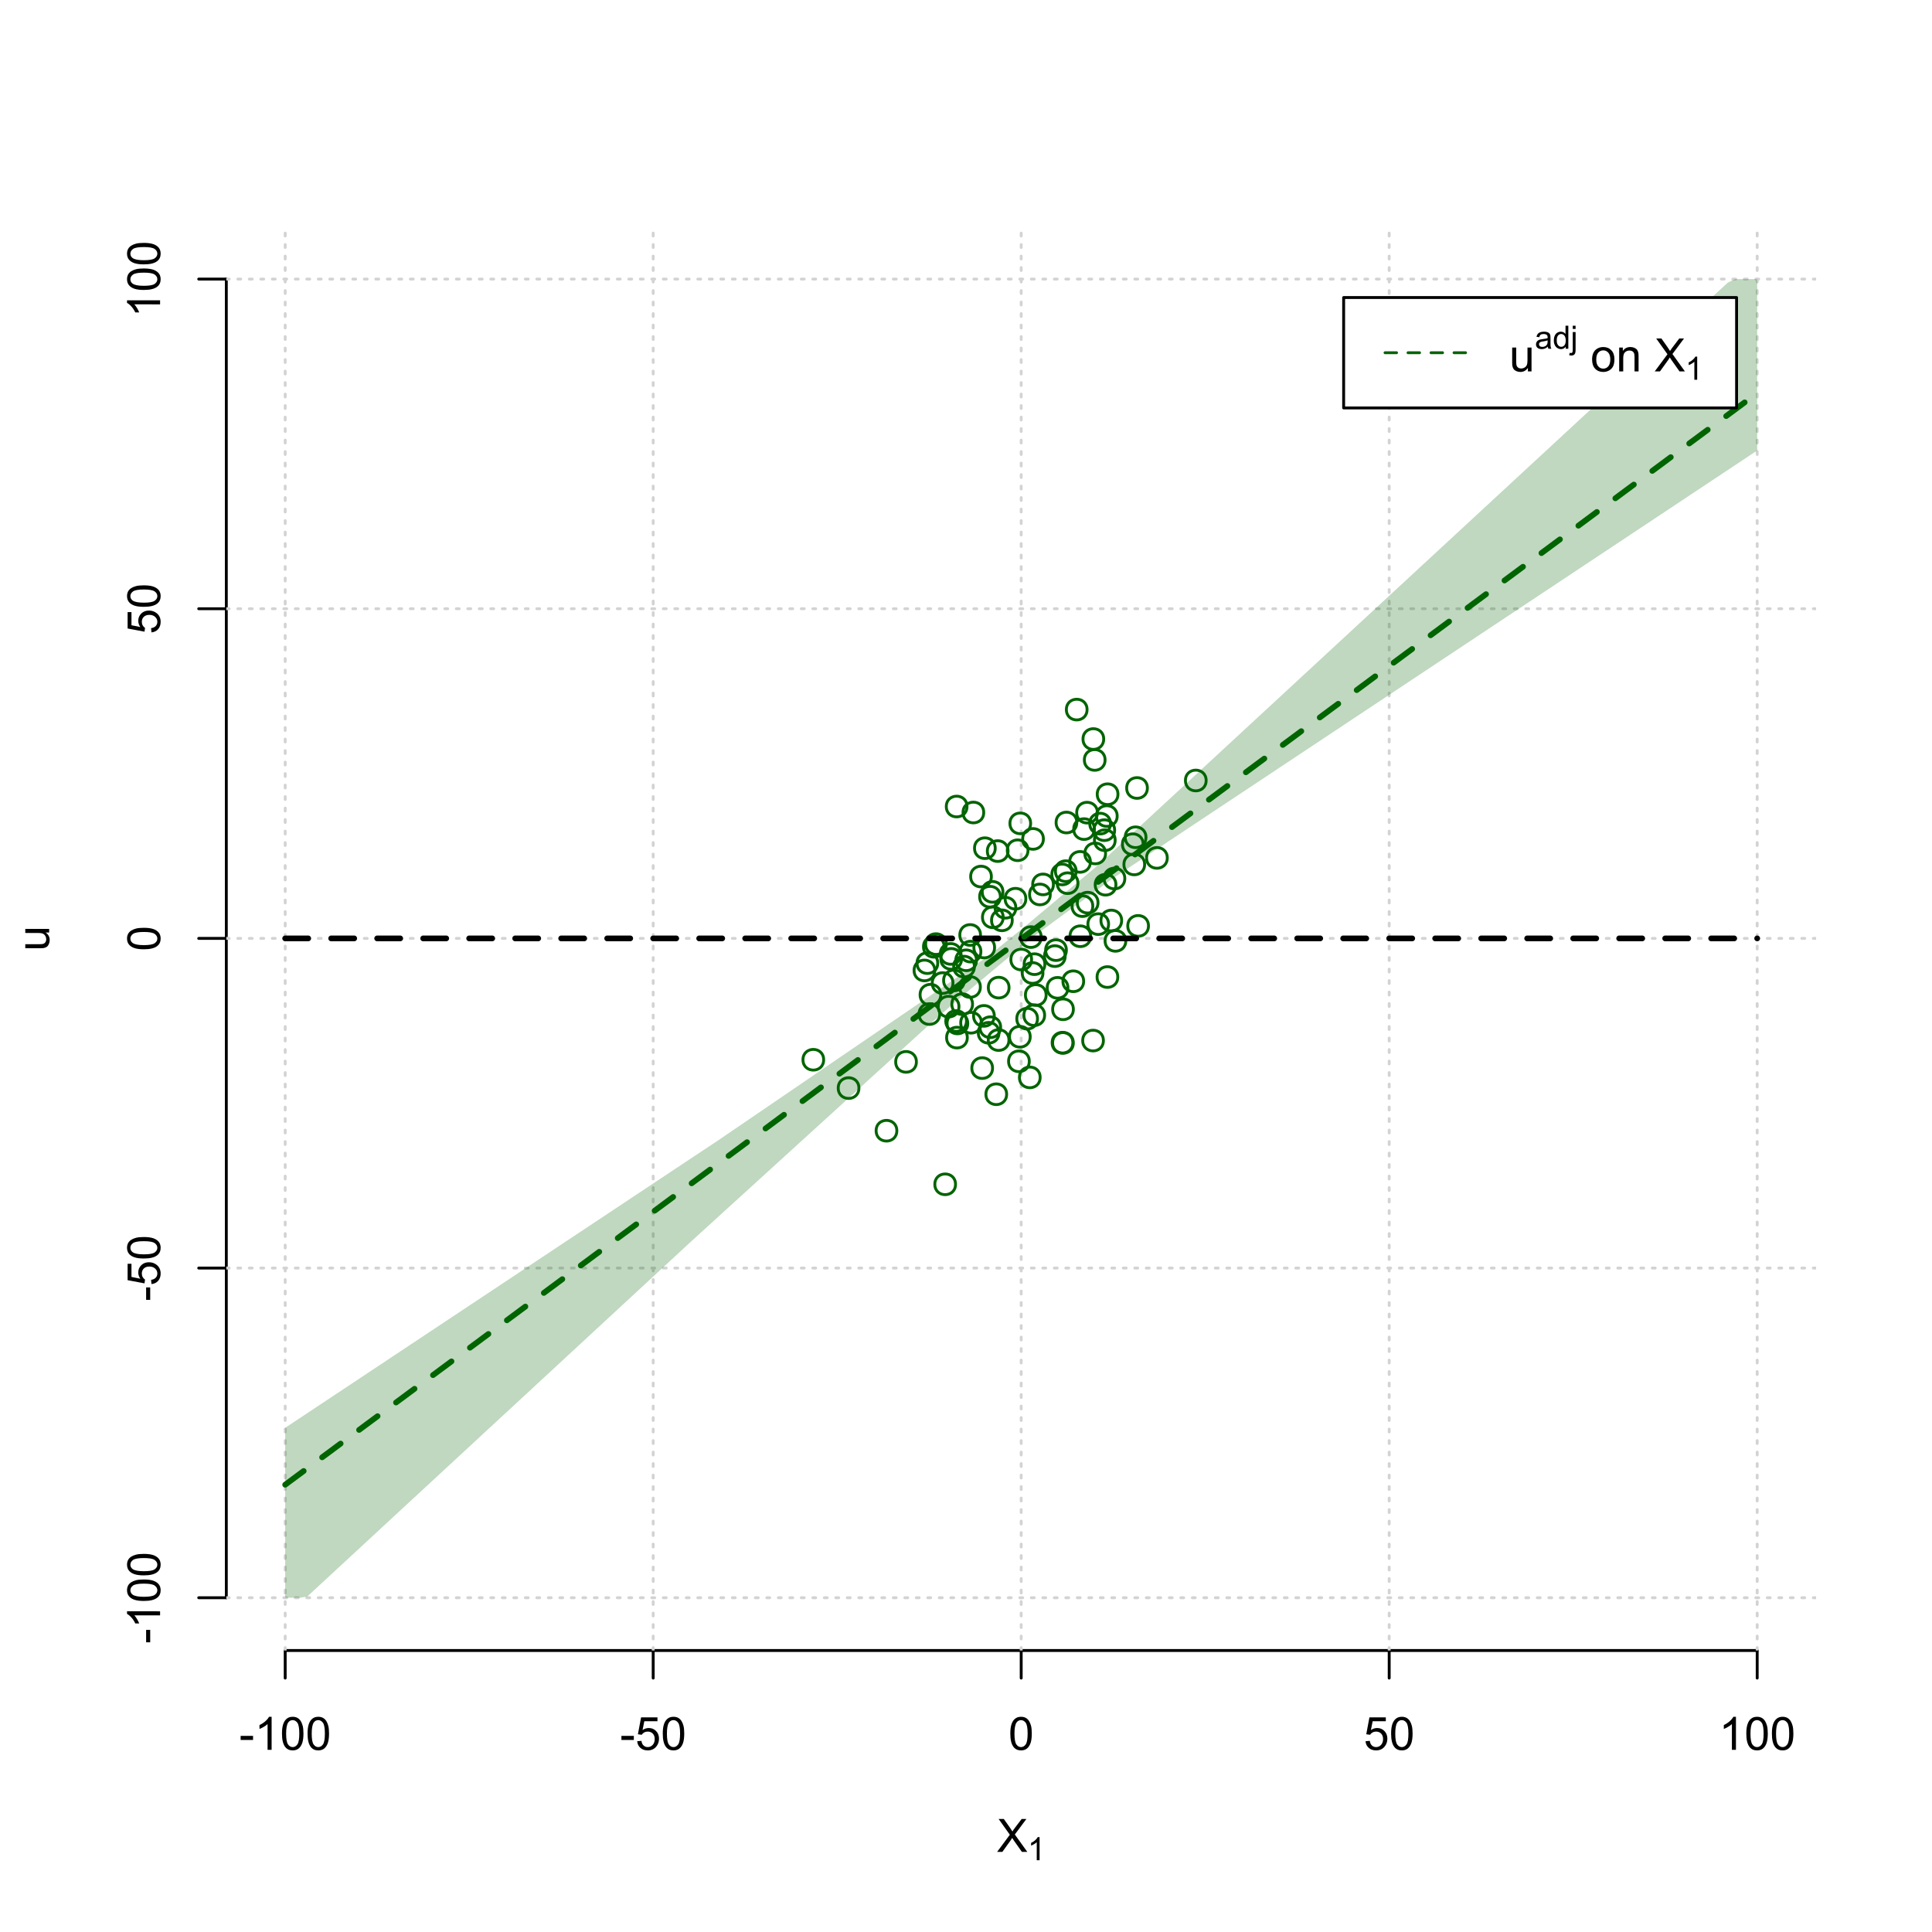 <?xml version="1.0" encoding="UTF-8"?>
<svg xmlns="http://www.w3.org/2000/svg" xmlns:xlink="http://www.w3.org/1999/xlink" width="504pt" height="504pt" viewBox="0 0 504 504" version="1.1">
<defs>
<g>
<symbol overflow="visible" id="glyph0-0">
<path style="stroke:none;" d="M 1.5 0 L 1.5 -7.5 L 7.5 -7.5 L 7.5 0 Z M 1.688 -0.188 L 7.312 -0.188 L 7.312 -7.312 L 1.688 -7.312 Z M 1.688 -0.188 "/>
</symbol>
<symbol overflow="visible" id="glyph0-1">
<path style="stroke:none;" d="M 0.055 0 L 3.375 -4.477 L 0.445 -8.59 L 1.797 -8.59 L 3.359 -6.387 C 3.68 -5.93 3.91 -5.578 4.047 -5.332 C 4.238 -5.645 4.465 -5.969 4.727 -6.312 L 6.457 -8.59 L 7.695 -8.59 L 4.676 -4.539 L 7.93 0 L 6.523 0 L 4.359 -3.062 C 4.238 -3.238 4.113 -3.43 3.984 -3.641 C 3.789 -3.324 3.652 -3.109 3.574 -2.992 L 1.418 0 Z M 0.055 0 "/>
</symbol>
<symbol overflow="visible" id="glyph0-2">
<path style="stroke:none;" d="M 0.383 -2.578 L 0.383 -3.641 L 3.621 -3.641 L 3.621 -2.578 Z M 0.383 -2.578 "/>
</symbol>
<symbol overflow="visible" id="glyph0-3">
<path style="stroke:none;" d="M 4.469 0 L 3.414 0 L 3.414 -6.719 C 3.16 -6.477 2.828 -6.234 2.414 -5.996 C 2 -5.75 1.629 -5.57 1.305 -5.449 L 1.305 -6.469 C 1.895 -6.742 2.41 -7.078 2.852 -7.477 C 3.293 -7.871 3.605 -8.254 3.789 -8.625 L 4.469 -8.625 Z M 4.469 0 "/>
</symbol>
<symbol overflow="visible" id="glyph0-4">
<path style="stroke:none;" d="M 0.5 -4.234 C 0.496 -5.246 0.602 -6.062 0.812 -6.688 C 1.02 -7.305 1.328 -7.785 1.742 -8.121 C 2.148 -8.457 2.668 -8.625 3.297 -8.625 C 3.758 -8.625 4.164 -8.531 4.512 -8.348 C 4.855 -8.16 5.141 -7.891 5.371 -7.543 C 5.594 -7.191 5.773 -6.766 5.906 -6.266 C 6.035 -5.762 6.098 -5.086 6.102 -4.234 C 6.098 -3.227 5.996 -2.414 5.789 -1.797 C 5.578 -1.176 5.266 -0.695 4.859 -0.359 C 4.445 -0.02 3.926 0.145 3.297 0.148 C 2.465 0.145 1.816 -0.148 1.348 -0.742 C 0.781 -1.457 0.496 -2.621 0.5 -4.234 Z M 1.582 -4.234 C 1.582 -2.824 1.746 -1.887 2.074 -1.418 C 2.402 -0.949 2.809 -0.715 3.297 -0.719 C 3.777 -0.715 4.184 -0.949 4.52 -1.422 C 4.848 -1.887 5.016 -2.824 5.016 -4.234 C 5.016 -5.648 4.848 -6.59 4.52 -7.055 C 4.184 -7.516 3.773 -7.746 3.289 -7.75 C 2.801 -7.746 2.414 -7.543 2.125 -7.137 C 1.762 -6.613 1.582 -5.645 1.582 -4.234 Z M 1.582 -4.234 "/>
</symbol>
<symbol overflow="visible" id="glyph0-5">
<path style="stroke:none;" d="M 0.5 -2.25 L 1.605 -2.344 C 1.684 -1.805 1.871 -1.398 2.176 -1.125 C 2.473 -0.852 2.836 -0.715 3.258 -0.719 C 3.766 -0.715 4.195 -0.906 4.547 -1.293 C 4.898 -1.672 5.074 -2.18 5.074 -2.82 C 5.074 -3.414 4.902 -3.891 4.566 -4.242 C 4.227 -4.59 3.785 -4.762 3.242 -4.766 C 2.898 -4.762 2.594 -4.684 2.32 -4.531 C 2.047 -4.375 1.832 -4.176 1.676 -3.93 L 0.688 -4.062 L 1.516 -8.473 L 5.789 -8.473 L 5.789 -7.465 L 2.359 -7.465 L 1.898 -5.156 C 2.414 -5.516 2.953 -5.695 3.523 -5.695 C 4.27 -5.695 4.902 -5.434 5.422 -4.914 C 5.934 -4.395 6.191 -3.727 6.195 -2.914 C 6.191 -2.133 5.965 -1.461 5.516 -0.898 C 4.961 -0.199 4.211 0.145 3.258 0.148 C 2.477 0.145 1.836 -0.07 1.344 -0.508 C 0.844 -0.941 0.562 -1.523 0.5 -2.25 Z M 0.5 -2.25 "/>
</symbol>
<symbol overflow="visible" id="glyph0-6">
<path style="stroke:none;" d="M 4.867 0 L 4.867 -0.914 C 4.379 -0.211 3.723 0.141 2.895 0.141 C 2.527 0.141 2.184 0.07 1.867 -0.07 C 1.547 -0.211 1.309 -0.387 1.156 -0.602 C 1 -0.812 0.895 -1.074 0.832 -1.383 C 0.785 -1.59 0.762 -1.918 0.766 -2.367 L 0.766 -6.223 L 1.82 -6.223 L 1.82 -2.773 C 1.816 -2.219 1.84 -1.848 1.887 -1.656 C 1.949 -1.379 2.09 -1.16 2.309 -1.004 C 2.523 -0.84 2.789 -0.762 3.105 -0.766 C 3.418 -0.762 3.715 -0.844 3.996 -1.008 C 4.273 -1.172 4.469 -1.391 4.586 -1.672 C 4.699 -1.949 4.758 -2.355 4.758 -2.891 L 4.758 -6.223 L 5.812 -6.223 L 5.812 0 Z M 4.867 0 "/>
</symbol>
<symbol overflow="visible" id="glyph0-7">
<path style="stroke:none;" d=""/>
</symbol>
<symbol overflow="visible" id="glyph0-8">
<path style="stroke:none;" d="M 0.398 -3.109 C 0.398 -4.262 0.719 -5.117 1.359 -5.672 C 1.895 -6.133 2.547 -6.363 3.316 -6.363 C 4.172 -6.363 4.871 -6.082 5.414 -5.52 C 5.953 -4.957 6.223 -4.184 6.227 -3.199 C 6.223 -2.398 6.102 -1.766 5.867 -1.309 C 5.625 -0.848 5.277 -0.492 4.82 -0.238 C 4.359 0.016 3.859 0.141 3.316 0.141 C 2.441 0.141 1.734 -0.137 1.203 -0.695 C 0.664 -1.254 0.398 -2.059 0.398 -3.109 Z M 1.484 -3.109 C 1.48 -2.309 1.656 -1.711 2.004 -1.32 C 2.348 -0.922 2.785 -0.727 3.316 -0.727 C 3.84 -0.727 4.273 -0.926 4.621 -1.324 C 4.969 -1.723 5.145 -2.328 5.145 -3.148 C 5.145 -3.914 4.969 -4.496 4.617 -4.895 C 4.266 -5.289 3.832 -5.488 3.316 -5.492 C 2.785 -5.488 2.348 -5.293 2.004 -4.898 C 1.656 -4.5 1.48 -3.902 1.484 -3.109 Z M 1.484 -3.109 "/>
</symbol>
<symbol overflow="visible" id="glyph0-9">
<path style="stroke:none;" d="M 0.789 0 L 0.789 -6.223 L 1.742 -6.223 L 1.742 -5.336 C 2.195 -6.02 2.855 -6.363 3.719 -6.363 C 4.09 -6.363 4.434 -6.293 4.754 -6.16 C 5.066 -6.023 5.305 -5.848 5.461 -5.633 C 5.617 -5.41 5.727 -5.152 5.789 -4.852 C 5.828 -4.656 5.848 -4.312 5.848 -3.828 L 5.848 0 L 4.793 0 L 4.793 -3.785 C 4.793 -4.215 4.75 -4.535 4.668 -4.75 C 4.586 -4.961 4.441 -5.129 4.234 -5.258 C 4.023 -5.383 3.777 -5.449 3.5 -5.449 C 3.047 -5.449 2.66 -5.305 2.332 -5.02 C 2.004 -4.734 1.84 -4.195 1.844 -3.398 L 1.844 0 Z M 0.789 0 "/>
</symbol>
<symbol overflow="visible" id="glyph1-0">
<path style="stroke:none;" d="M 1.051 0 L 1.051 -5.25 L 5.25 -5.25 L 5.25 0 Z M 1.18 -0.133 L 5.117 -0.133 L 5.117 -5.117 L 1.18 -5.117 Z M 1.18 -0.133 "/>
</symbol>
<symbol overflow="visible" id="glyph1-1">
<path style="stroke:none;" d="M 3.129 0 L 2.391 0 L 2.391 -4.703 C 2.211 -4.531 1.977 -4.363 1.691 -4.195 C 1.398 -4.023 1.141 -3.895 0.914 -3.812 L 0.914 -4.527 C 1.328 -4.719 1.688 -4.953 1.996 -5.234 C 2.305 -5.508 2.523 -5.777 2.652 -6.039 L 3.129 -6.039 Z M 3.129 0 "/>
</symbol>
<symbol overflow="visible" id="glyph1-2">
<path style="stroke:none;" d="M 3.395 -0.539 C 3.117 -0.305 2.855 -0.137 2.605 -0.043 C 2.352 0.051 2.082 0.094 1.793 0.098 C 1.312 0.094 0.941 -0.02 0.688 -0.25 C 0.43 -0.48 0.305 -0.781 0.305 -1.148 C 0.305 -1.359 0.352 -1.551 0.449 -1.73 C 0.543 -1.902 0.668 -2.047 0.828 -2.156 C 0.984 -2.262 1.164 -2.34 1.363 -2.398 C 1.504 -2.434 1.723 -2.473 2.02 -2.512 C 2.609 -2.578 3.047 -2.664 3.336 -2.766 C 3.336 -2.867 3.34 -2.93 3.34 -2.957 C 3.34 -3.258 3.27 -3.469 3.129 -3.594 C 2.941 -3.758 2.66 -3.844 2.289 -3.844 C 1.941 -3.844 1.684 -3.781 1.52 -3.66 C 1.348 -3.535 1.227 -3.32 1.152 -3.016 L 0.43 -3.113 C 0.492 -3.418 0.602 -3.668 0.754 -3.863 C 0.902 -4.051 1.121 -4.199 1.406 -4.301 C 1.688 -4.402 2.016 -4.453 2.395 -4.453 C 2.766 -4.453 3.066 -4.406 3.301 -4.32 C 3.527 -4.23 3.699 -4.121 3.812 -3.992 C 3.918 -3.855 3.996 -3.691 4.043 -3.492 C 4.066 -3.363 4.078 -3.133 4.082 -2.809 L 4.082 -1.824 C 4.078 -1.137 4.094 -0.703 4.129 -0.523 C 4.156 -0.336 4.219 -0.164 4.316 0 L 3.543 0 C 3.465 -0.152 3.414 -0.332 3.395 -0.539 Z M 3.336 -2.188 C 3.062 -2.074 2.66 -1.98 2.129 -1.906 C 1.82 -1.859 1.605 -1.812 1.484 -1.758 C 1.355 -1.703 1.258 -1.621 1.191 -1.52 C 1.121 -1.41 1.09 -1.293 1.09 -1.168 C 1.09 -0.969 1.164 -0.805 1.312 -0.676 C 1.461 -0.543 1.68 -0.48 1.969 -0.48 C 2.25 -0.48 2.5 -0.539 2.727 -0.664 C 2.945 -0.785 3.109 -0.957 3.215 -1.176 C 3.293 -1.34 3.332 -1.586 3.336 -1.914 Z M 3.336 -2.188 "/>
</symbol>
<symbol overflow="visible" id="glyph1-3">
<path style="stroke:none;" d="M 3.379 0 L 3.379 -0.551 C 3.102 -0.121 2.695 0.094 2.16 0.098 C 1.812 0.094 1.492 0 1.203 -0.188 C 0.906 -0.379 0.68 -0.645 0.523 -0.988 C 0.359 -1.328 0.281 -1.723 0.285 -2.172 C 0.281 -2.605 0.355 -3 0.504 -3.355 C 0.648 -3.707 0.863 -3.977 1.156 -4.168 C 1.441 -4.355 1.766 -4.453 2.129 -4.453 C 2.387 -4.453 2.621 -4.395 2.828 -4.285 C 3.031 -4.172 3.199 -4.031 3.332 -3.855 L 3.332 -6.012 L 4.066 -6.012 L 4.066 0 Z M 1.047 -2.172 C 1.043 -1.613 1.16 -1.195 1.398 -0.922 C 1.629 -0.641 1.906 -0.504 2.23 -0.508 C 2.551 -0.504 2.824 -0.637 3.051 -0.902 C 3.273 -1.168 3.387 -1.57 3.391 -2.113 C 3.387 -2.707 3.273 -3.145 3.047 -3.426 C 2.816 -3.703 2.531 -3.844 2.199 -3.844 C 1.867 -3.844 1.594 -3.707 1.375 -3.441 C 1.152 -3.168 1.043 -2.746 1.047 -2.172 Z M 1.047 -2.172 "/>
</symbol>
<symbol overflow="visible" id="glyph1-4">
<path style="stroke:none;" d="M 0.551 -5.156 L 0.551 -6.012 L 1.289 -6.012 L 1.289 -5.156 Z M -0.387 1.691 L -0.246 1.062 C -0.098 1.098 0.016 1.117 0.102 1.121 C 0.25 1.117 0.363 1.066 0.438 0.969 C 0.512 0.867 0.551 0.621 0.551 0.223 L 0.551 -4.355 L 1.289 -4.355 L 1.289 0.238 C 1.289 0.773 1.219 1.148 1.078 1.359 C 0.898 1.633 0.602 1.77 0.191 1.77 C -0.008 1.77 -0.199 1.742 -0.387 1.691 Z M -0.387 1.691 "/>
</symbol>
<symbol overflow="visible" id="glyph2-0">
<path style="stroke:none;" d="M 0 -1.5 L -7.5 -1.5 L -7.5 -7.5 L 0 -7.5 Z M -0.188 -1.688 L -0.188 -7.312 L -7.312 -7.312 L -7.312 -1.688 Z M -0.188 -1.688 "/>
</symbol>
<symbol overflow="visible" id="glyph2-1">
<path style="stroke:none;" d="M 0 -4.867 L -0.914 -4.867 C -0.211 -4.379 0.141 -3.723 0.141 -2.895 C 0.141 -2.527 0.07 -2.184 -0.07 -1.867 C -0.211 -1.547 -0.387 -1.309 -0.598 -1.156 C -0.809 -1 -1.07 -0.895 -1.383 -0.832 C -1.59 -0.789 -1.918 -0.766 -2.367 -0.77 L -6.223 -0.77 L -6.223 -1.824 L -2.773 -1.824 C -2.219 -1.82 -1.848 -1.844 -1.656 -1.887 C -1.379 -1.949 -1.16 -2.09 -1.004 -2.309 C -0.84 -2.523 -0.762 -2.789 -0.766 -3.105 C -0.762 -3.418 -0.844 -3.715 -1.008 -3.996 C -1.172 -4.273 -1.391 -4.469 -1.672 -4.586 C -1.945 -4.699 -2.352 -4.758 -2.887 -4.758 L -6.223 -4.758 L -6.223 -5.812 L 0 -5.812 Z M 0 -4.867 "/>
</symbol>
<symbol overflow="visible" id="glyph2-2">
<path style="stroke:none;" d="M -2.578 -0.383 L -3.641 -0.383 L -3.641 -3.621 L -2.578 -3.621 Z M -2.578 -0.383 "/>
</symbol>
<symbol overflow="visible" id="glyph2-3">
<path style="stroke:none;" d="M 0 -4.469 L 0 -3.414 L -6.719 -3.418 C -6.477 -3.16 -6.234 -2.828 -5.996 -2.418 C -5.75 -2.004 -5.57 -1.633 -5.449 -1.309 L -6.469 -1.309 C -6.742 -1.895 -7.078 -2.41 -7.477 -2.852 C -7.871 -3.293 -8.254 -3.605 -8.625 -3.793 L -8.625 -4.473 Z M 0 -4.469 "/>
</symbol>
<symbol overflow="visible" id="glyph2-4">
<path style="stroke:none;" d="M -4.234 -0.5 C -5.246 -0.496 -6.062 -0.602 -6.688 -0.812 C -7.305 -1.02 -7.785 -1.328 -8.121 -1.742 C -8.457 -2.152 -8.625 -2.672 -8.625 -3.301 C -8.625 -3.758 -8.531 -4.164 -8.348 -4.512 C -8.16 -4.859 -7.891 -5.145 -7.543 -5.371 C -7.191 -5.594 -6.766 -5.773 -6.266 -5.906 C -5.762 -6.035 -5.086 -6.098 -4.234 -6.102 C -3.223 -6.098 -2.41 -5.996 -1.793 -5.789 C -1.176 -5.578 -0.695 -5.266 -0.359 -4.859 C -0.02 -4.445 0.145 -3.926 0.148 -3.297 C 0.145 -2.465 -0.148 -1.816 -0.742 -1.348 C -1.457 -0.781 -2.621 -0.496 -4.234 -0.5 Z M -4.234 -1.582 C -2.824 -1.582 -1.887 -1.746 -1.418 -2.074 C -0.949 -2.402 -0.715 -2.809 -0.719 -3.297 C -0.715 -3.777 -0.949 -4.184 -1.422 -4.52 C -1.887 -4.848 -2.824 -5.016 -4.234 -5.016 C -5.648 -5.016 -6.59 -4.848 -7.055 -4.52 C -7.516 -4.188 -7.746 -3.777 -7.75 -3.289 C -7.746 -2.801 -7.543 -2.414 -7.137 -2.129 C -6.613 -1.762 -5.645 -1.582 -4.234 -1.582 Z M -4.234 -1.582 "/>
</symbol>
<symbol overflow="visible" id="glyph2-5">
<path style="stroke:none;" d="M -2.25 -0.5 L -2.344 -1.605 C -1.805 -1.684 -1.398 -1.871 -1.125 -2.176 C -0.852 -2.473 -0.715 -2.836 -0.719 -3.258 C -0.715 -3.766 -0.906 -4.195 -1.293 -4.547 C -1.672 -4.898 -2.18 -5.074 -2.816 -5.074 C -3.414 -5.074 -3.891 -4.902 -4.242 -4.566 C -4.59 -4.227 -4.762 -3.785 -4.766 -3.242 C -4.762 -2.898 -4.684 -2.594 -4.531 -2.32 C -4.375 -2.047 -4.176 -1.832 -3.93 -1.676 L -4.062 -0.688 L -8.473 -1.52 L -8.473 -5.789 L -7.465 -5.789 L -7.465 -2.363 L -5.156 -1.898 C -5.516 -2.414 -5.695 -2.953 -5.695 -3.523 C -5.695 -4.27 -5.434 -4.902 -4.914 -5.422 C -4.395 -5.934 -3.727 -6.191 -2.91 -6.195 C -2.133 -6.191 -1.461 -5.965 -0.895 -5.516 C -0.199 -4.961 0.145 -4.211 0.148 -3.258 C 0.145 -2.477 -0.07 -1.836 -0.508 -1.344 C -0.941 -0.848 -1.523 -0.566 -2.25 -0.5 Z M -2.25 -0.5 "/>
</symbol>
</g>
<clipPath id="clip1">
  <path d="M 74 59.039 L 75 59.039 L 75 430.559 L 74 430.559 Z M 74 59.039 "/>
</clipPath>
<clipPath id="clip2">
  <path d="M 170 59.039 L 171 59.039 L 171 430.559 L 170 430.559 Z M 170 59.039 "/>
</clipPath>
<clipPath id="clip3">
  <path d="M 266 59.039 L 267 59.039 L 267 430.559 L 266 430.559 Z M 266 59.039 "/>
</clipPath>
<clipPath id="clip4">
  <path d="M 362 59.039 L 363 59.039 L 363 430.559 L 362 430.559 Z M 362 59.039 "/>
</clipPath>
<clipPath id="clip5">
  <path d="M 458 59.039 L 459 59.039 L 459 430.559 L 458 430.559 Z M 458 59.039 "/>
</clipPath>
<clipPath id="clip6">
  <path d="M 59.039 416 L 473.758 416 L 473.758 418 L 59.039 418 Z M 59.039 416 "/>
</clipPath>
<clipPath id="clip7">
  <path d="M 59.039 330 L 473.758 330 L 473.758 332 L 59.039 332 Z M 59.039 330 "/>
</clipPath>
<clipPath id="clip8">
  <path d="M 59.039 244 L 473.758 244 L 473.758 246 L 59.039 246 Z M 59.039 244 "/>
</clipPath>
<clipPath id="clip9">
  <path d="M 59.039 158 L 473.758 158 L 473.758 160 L 59.039 160 Z M 59.039 158 "/>
</clipPath>
<clipPath id="clip10">
  <path d="M 59.039 72 L 473.758 72 L 473.758 74 L 59.039 74 Z M 59.039 72 "/>
</clipPath>
</defs>
<g id="surface336">
<rect x="0" y="0" width="504" height="504" style="fill:rgb(100%,100%,100%);fill-opacity:1;stroke:none;"/>
<g style="fill:rgb(0%,0%,0%);fill-opacity:1;">
  <use xlink:href="#glyph0-1" x="260.062" y="483.102"/>
</g>
<g style="fill:rgb(0%,0%,0%);fill-opacity:1;">
  <use xlink:href="#glyph1-1" x="268.066" y="485.281"/>
</g>
<g style="fill:rgb(0%,0%,0%);fill-opacity:1;">
  <use xlink:href="#glyph2-1" x="12.82" y="248.137"/>
</g>
<path style="fill:none;stroke-width:0.75;stroke-linecap:round;stroke-linejoin:round;stroke:rgb(0%,0%,0%);stroke-opacity:1;stroke-miterlimit:10;" d="M 74.398 430.559 L 458.398 430.559 "/>
<path style="fill:none;stroke-width:0.75;stroke-linecap:round;stroke-linejoin:round;stroke:rgb(0%,0%,0%);stroke-opacity:1;stroke-miterlimit:10;" d="M 74.398 430.559 L 74.398 437.762 "/>
<path style="fill:none;stroke-width:0.75;stroke-linecap:round;stroke-linejoin:round;stroke:rgb(0%,0%,0%);stroke-opacity:1;stroke-miterlimit:10;" d="M 170.398 430.559 L 170.398 437.762 "/>
<path style="fill:none;stroke-width:0.75;stroke-linecap:round;stroke-linejoin:round;stroke:rgb(0%,0%,0%);stroke-opacity:1;stroke-miterlimit:10;" d="M 266.398 430.559 L 266.398 437.762 "/>
<path style="fill:none;stroke-width:0.75;stroke-linecap:round;stroke-linejoin:round;stroke:rgb(0%,0%,0%);stroke-opacity:1;stroke-miterlimit:10;" d="M 362.398 430.559 L 362.398 437.762 "/>
<path style="fill:none;stroke-width:0.75;stroke-linecap:round;stroke-linejoin:round;stroke:rgb(0%,0%,0%);stroke-opacity:1;stroke-miterlimit:10;" d="M 458.398 430.559 L 458.398 437.762 "/>
<g style="fill:rgb(0%,0%,0%);fill-opacity:1;">
  <use xlink:href="#glyph0-2" x="62.391" y="456.48"/>
  <use xlink:href="#glyph0-3" x="66.387" y="456.48"/>
  <use xlink:href="#glyph0-4" x="73.061" y="456.48"/>
  <use xlink:href="#glyph0-4" x="79.734" y="456.48"/>
</g>
<g style="fill:rgb(0%,0%,0%);fill-opacity:1;">
  <use xlink:href="#glyph0-2" x="161.727" y="456.48"/>
  <use xlink:href="#glyph0-5" x="165.723" y="456.48"/>
  <use xlink:href="#glyph0-4" x="172.396" y="456.48"/>
</g>
<g style="fill:rgb(0%,0%,0%);fill-opacity:1;">
  <use xlink:href="#glyph0-4" x="263.062" y="456.48"/>
</g>
<g style="fill:rgb(0%,0%,0%);fill-opacity:1;">
  <use xlink:href="#glyph0-5" x="355.727" y="456.48"/>
  <use xlink:href="#glyph0-4" x="362.4" y="456.48"/>
</g>
<g style="fill:rgb(0%,0%,0%);fill-opacity:1;">
  <use xlink:href="#glyph0-3" x="448.387" y="456.48"/>
  <use xlink:href="#glyph0-4" x="455.061" y="456.48"/>
  <use xlink:href="#glyph0-4" x="461.734" y="456.48"/>
</g>
<path style="fill:none;stroke-width:0.75;stroke-linecap:round;stroke-linejoin:round;stroke:rgb(0%,0%,0%);stroke-opacity:1;stroke-miterlimit:10;" d="M 59.039 416.801 L 59.039 72.801 "/>
<path style="fill:none;stroke-width:0.75;stroke-linecap:round;stroke-linejoin:round;stroke:rgb(0%,0%,0%);stroke-opacity:1;stroke-miterlimit:10;" d="M 59.039 416.801 L 51.84 416.801 "/>
<path style="fill:none;stroke-width:0.75;stroke-linecap:round;stroke-linejoin:round;stroke:rgb(0%,0%,0%);stroke-opacity:1;stroke-miterlimit:10;" d="M 59.039 330.801 L 51.84 330.801 "/>
<path style="fill:none;stroke-width:0.75;stroke-linecap:round;stroke-linejoin:round;stroke:rgb(0%,0%,0%);stroke-opacity:1;stroke-miterlimit:10;" d="M 59.039 244.801 L 51.84 244.801 "/>
<path style="fill:none;stroke-width:0.75;stroke-linecap:round;stroke-linejoin:round;stroke:rgb(0%,0%,0%);stroke-opacity:1;stroke-miterlimit:10;" d="M 59.039 158.801 L 51.84 158.801 "/>
<path style="fill:none;stroke-width:0.75;stroke-linecap:round;stroke-linejoin:round;stroke:rgb(0%,0%,0%);stroke-opacity:1;stroke-miterlimit:10;" d="M 59.039 72.801 L 51.84 72.801 "/>
<g style="fill:rgb(0%,0%,0%);fill-opacity:1;">
  <use xlink:href="#glyph2-2" x="41.762" y="428.809"/>
  <use xlink:href="#glyph2-3" x="41.762" y="424.812"/>
  <use xlink:href="#glyph2-4" x="41.762" y="418.139"/>
  <use xlink:href="#glyph2-4" x="41.762" y="411.465"/>
</g>
<g style="fill:rgb(0%,0%,0%);fill-opacity:1;">
  <use xlink:href="#glyph2-2" x="41.762" y="339.473"/>
  <use xlink:href="#glyph2-5" x="41.762" y="335.477"/>
  <use xlink:href="#glyph2-4" x="41.762" y="328.803"/>
</g>
<g style="fill:rgb(0%,0%,0%);fill-opacity:1;">
  <use xlink:href="#glyph2-4" x="41.762" y="248.137"/>
</g>
<g style="fill:rgb(0%,0%,0%);fill-opacity:1;">
  <use xlink:href="#glyph2-5" x="41.762" y="165.473"/>
  <use xlink:href="#glyph2-4" x="41.762" y="158.799"/>
</g>
<g style="fill:rgb(0%,0%,0%);fill-opacity:1;">
  <use xlink:href="#glyph2-3" x="41.762" y="82.812"/>
  <use xlink:href="#glyph2-4" x="41.762" y="76.139"/>
  <use xlink:href="#glyph2-4" x="41.762" y="69.465"/>
</g>
<g clip-path="url(#clip1)" clip-rule="nonzero">
<path style="fill:none;stroke-width:0.75;stroke-linecap:round;stroke-linejoin:round;stroke:rgb(82.745%,82.745%,82.745%);stroke-opacity:1;stroke-dasharray:0.75,2.25;stroke-miterlimit:10;" d="M 74.398 430.559 L 74.398 59.039 "/>
</g>
<g clip-path="url(#clip2)" clip-rule="nonzero">
<path style="fill:none;stroke-width:0.75;stroke-linecap:round;stroke-linejoin:round;stroke:rgb(82.745%,82.745%,82.745%);stroke-opacity:1;stroke-dasharray:0.75,2.25;stroke-miterlimit:10;" d="M 170.398 430.559 L 170.398 59.039 "/>
</g>
<g clip-path="url(#clip3)" clip-rule="nonzero">
<path style="fill:none;stroke-width:0.75;stroke-linecap:round;stroke-linejoin:round;stroke:rgb(82.745%,82.745%,82.745%);stroke-opacity:1;stroke-dasharray:0.75,2.25;stroke-miterlimit:10;" d="M 266.398 430.559 L 266.398 59.039 "/>
</g>
<g clip-path="url(#clip4)" clip-rule="nonzero">
<path style="fill:none;stroke-width:0.75;stroke-linecap:round;stroke-linejoin:round;stroke:rgb(82.745%,82.745%,82.745%);stroke-opacity:1;stroke-dasharray:0.75,2.25;stroke-miterlimit:10;" d="M 362.398 430.559 L 362.398 59.039 "/>
</g>
<g clip-path="url(#clip5)" clip-rule="nonzero">
<path style="fill:none;stroke-width:0.75;stroke-linecap:round;stroke-linejoin:round;stroke:rgb(82.745%,82.745%,82.745%);stroke-opacity:1;stroke-dasharray:0.75,2.25;stroke-miterlimit:10;" d="M 458.398 430.559 L 458.398 59.039 "/>
</g>
<g clip-path="url(#clip6)" clip-rule="nonzero">
<path style="fill:none;stroke-width:0.75;stroke-linecap:round;stroke-linejoin:round;stroke:rgb(82.745%,82.745%,82.745%);stroke-opacity:1;stroke-dasharray:0.75,2.25;stroke-miterlimit:10;" d="M 59.039 416.801 L 473.762 416.801 "/>
</g>
<g clip-path="url(#clip7)" clip-rule="nonzero">
<path style="fill:none;stroke-width:0.75;stroke-linecap:round;stroke-linejoin:round;stroke:rgb(82.745%,82.745%,82.745%);stroke-opacity:1;stroke-dasharray:0.75,2.25;stroke-miterlimit:10;" d="M 59.039 330.801 L 473.762 330.801 "/>
</g>
<g clip-path="url(#clip8)" clip-rule="nonzero">
<path style="fill:none;stroke-width:0.75;stroke-linecap:round;stroke-linejoin:round;stroke:rgb(82.745%,82.745%,82.745%);stroke-opacity:1;stroke-dasharray:0.75,2.25;stroke-miterlimit:10;" d="M 59.039 244.801 L 473.762 244.801 "/>
</g>
<g clip-path="url(#clip9)" clip-rule="nonzero">
<path style="fill:none;stroke-width:0.75;stroke-linecap:round;stroke-linejoin:round;stroke:rgb(82.745%,82.745%,82.745%);stroke-opacity:1;stroke-dasharray:0.75,2.25;stroke-miterlimit:10;" d="M 59.039 158.801 L 473.762 158.801 "/>
</g>
<g clip-path="url(#clip10)" clip-rule="nonzero">
<path style="fill:none;stroke-width:0.75;stroke-linecap:round;stroke-linejoin:round;stroke:rgb(82.745%,82.745%,82.745%);stroke-opacity:1;stroke-dasharray:0.75,2.25;stroke-miterlimit:10;" d="M 59.039 72.801 L 473.762 72.801 "/>
</g>
<path style=" stroke:none;fill-rule:nonzero;fill:rgb(0%,39.216%,0%);fill-opacity:0.251;" d="M 74.398 416.801 L 74.398 372.473 L 76.32 371.199 L 78.238 369.926 L 80.16 368.648 L 82.078 367.375 L 84 366.102 L 85.922 364.824 L 87.84 363.551 L 89.762 362.277 L 91.68 361 L 93.602 359.727 L 95.52 358.449 L 97.441 357.176 L 99.359 355.902 L 101.281 354.625 L 103.199 353.352 L 105.121 352.078 L 107.039 350.801 L 108.961 349.527 L 110.879 348.254 L 112.801 346.977 L 114.719 345.703 L 116.641 344.43 L 118.559 343.152 L 120.48 341.879 L 122.398 340.605 L 124.32 339.328 L 126.238 338.055 L 128.16 336.781 L 130.078 335.504 L 133.922 332.957 L 135.84 331.68 L 137.762 330.406 L 139.68 329.133 L 141.602 327.855 L 143.52 326.582 L 145.441 325.309 L 147.359 324.031 L 149.281 322.758 L 151.199 321.484 L 153.121 320.207 L 155.039 318.934 L 156.961 317.66 L 158.879 316.383 L 160.801 315.109 L 162.719 313.836 L 164.641 312.559 L 166.559 311.285 L 168.48 310.012 L 170.398 308.734 L 172.32 307.461 L 174.238 306.188 L 176.16 304.91 L 178.078 303.637 L 180 302.363 L 181.922 301.086 L 183.84 299.812 L 185.762 298.539 L 187.68 297.262 L 189.602 295.949 L 191.52 294.641 L 193.441 293.332 L 195.359 292.023 L 197.281 290.711 L 199.199 289.402 L 201.121 288.094 L 203.039 286.785 L 204.961 285.473 L 206.879 284.164 L 208.801 282.855 L 210.719 281.543 L 212.641 280.234 L 214.559 278.926 L 216.48 277.617 L 218.398 276.305 L 220.32 274.996 L 222.238 273.688 L 224.16 272.379 L 226.078 271.066 L 229.922 268.449 L 231.84 267.137 L 233.762 265.828 L 235.68 264.52 L 237.602 263.211 L 239.52 261.898 L 241.441 260.59 L 243.359 259.281 L 245.281 257.973 L 247.199 256.66 L 249.121 255.352 L 251.039 254.043 L 252.961 252.73 L 254.879 251.422 L 256.801 250.113 L 258.719 248.684 L 260.641 247.129 L 262.559 245.574 L 264.48 244.02 L 266.398 242.465 L 268.32 240.898 L 270.238 239.289 L 272.16 237.676 L 274.078 236.066 L 276 234.453 L 277.922 232.844 L 279.84 231.234 L 281.762 229.621 L 283.68 228.012 L 285.602 226.398 L 287.52 224.684 L 289.441 222.906 L 291.359 221.133 L 293.281 219.355 L 295.199 217.582 L 297.121 215.805 L 299.039 214.027 L 300.961 212.254 L 302.879 210.477 L 304.801 208.699 L 306.719 206.926 L 308.641 205.148 L 310.559 203.375 L 312.48 201.598 L 314.398 199.82 L 316.32 198.047 L 318.238 196.27 L 320.16 194.492 L 322.078 192.719 L 324 190.941 L 325.922 189.168 L 327.84 187.391 L 329.762 185.613 L 331.68 183.84 L 333.602 182.062 L 335.52 180.289 L 337.441 178.512 L 339.359 176.734 L 341.281 174.961 L 343.199 173.184 L 345.121 171.406 L 347.039 169.633 L 348.961 167.855 L 350.879 166.082 L 352.801 164.305 L 354.719 162.527 L 356.641 160.754 L 358.559 158.977 L 360.48 157.199 L 362.398 155.426 L 364.32 153.648 L 366.238 151.875 L 368.16 150.098 L 370.078 148.32 L 372 146.547 L 373.922 144.77 L 375.84 142.992 L 377.762 141.219 L 379.68 139.441 L 381.602 137.668 L 383.52 135.891 L 385.441 134.113 L 387.359 132.34 L 389.281 130.562 L 391.199 128.785 L 393.121 127.012 L 395.039 125.234 L 396.961 123.461 L 398.879 121.684 L 400.801 119.906 L 402.719 118.133 L 404.641 116.355 L 406.559 114.582 L 408.48 112.805 L 410.398 111.027 L 412.32 109.254 L 414.238 107.477 L 416.16 105.699 L 418.078 103.926 L 420 102.148 L 421.922 100.375 L 423.84 98.598 L 425.762 96.82 L 427.68 95.047 L 429.602 93.27 L 431.52 91.492 L 433.441 89.719 L 435.359 87.941 L 437.281 86.168 L 439.199 84.391 L 441.121 82.613 L 443.039 80.84 L 444.961 79.062 L 446.879 77.285 L 448.801 75.512 L 450.719 73.734 L 452.641 72.801 L 458.398 72.801 L 458.398 117.52 L 456.48 118.797 L 454.559 120.07 L 452.641 121.344 L 450.719 122.621 L 448.801 123.895 L 446.879 125.168 L 444.961 126.445 L 443.039 127.719 L 441.121 128.992 L 439.199 130.27 L 437.281 131.543 L 435.359 132.816 L 433.441 134.094 L 431.52 135.367 L 429.602 136.641 L 427.68 137.918 L 425.762 139.191 L 423.84 140.465 L 421.922 141.742 L 418.078 144.289 L 416.16 145.566 L 414.238 146.84 L 412.32 148.113 L 410.398 149.391 L 408.48 150.664 L 406.559 151.938 L 404.641 153.215 L 402.719 154.488 L 400.801 155.762 L 398.879 157.039 L 396.961 158.312 L 395.039 159.586 L 393.121 160.863 L 391.199 162.137 L 389.281 163.41 L 387.359 164.688 L 385.441 165.961 L 383.52 167.238 L 381.602 168.512 L 379.68 169.785 L 377.762 171.062 L 375.84 172.336 L 373.922 173.609 L 372 174.887 L 370.078 176.16 L 368.16 177.434 L 366.238 178.711 L 364.32 179.984 L 362.398 181.258 L 360.48 182.535 L 358.559 183.809 L 356.641 185.082 L 354.719 186.359 L 352.801 187.633 L 350.879 188.906 L 348.961 190.184 L 347.039 191.457 L 345.121 192.73 L 343.199 194.008 L 341.281 195.281 L 339.359 196.555 L 337.441 197.832 L 335.52 199.105 L 333.602 200.379 L 331.68 201.656 L 329.762 202.93 L 327.84 204.203 L 325.922 205.48 L 322.078 208.027 L 320.16 209.305 L 318.238 210.578 L 316.32 211.852 L 314.398 213.129 L 312.48 214.402 L 310.559 215.676 L 308.641 216.953 L 306.719 218.227 L 304.801 219.5 L 302.879 220.777 L 300.961 222.051 L 299.039 223.324 L 297.121 224.602 L 295.199 225.875 L 293.281 227.148 L 291.359 228.426 L 289.441 229.773 L 287.52 231.18 L 285.602 232.586 L 283.68 233.996 L 281.762 235.402 L 279.84 236.812 L 277.922 238.219 L 276 239.625 L 274.078 241.035 L 272.16 242.441 L 270.238 243.848 L 268.32 245.383 L 266.398 246.988 L 264.48 248.59 L 262.559 250.195 L 260.641 251.797 L 258.719 253.398 L 256.801 255.004 L 254.879 256.605 L 252.961 258.211 L 251.039 259.812 L 249.121 261.461 L 247.199 263.137 L 245.281 264.809 L 243.359 266.48 L 241.441 268.195 L 239.52 269.941 L 237.602 271.691 L 235.68 273.438 L 233.762 275.188 L 231.84 276.934 L 229.922 278.684 L 226.078 282.176 L 224.16 283.926 L 222.238 285.672 L 220.32 287.422 L 218.398 289.168 L 216.48 290.918 L 214.559 292.664 L 212.641 294.414 L 210.719 296.16 L 208.801 297.906 L 206.879 299.656 L 204.961 301.402 L 203.039 303.152 L 201.121 304.898 L 199.199 306.648 L 197.281 308.395 L 195.359 310.145 L 193.441 311.891 L 191.52 313.637 L 189.602 315.387 L 187.68 317.133 L 185.762 318.883 L 183.84 320.629 L 181.922 322.379 L 180 324.133 L 178.078 325.906 L 176.16 327.684 L 174.238 329.461 L 172.32 331.234 L 170.398 333.012 L 168.48 334.789 L 166.559 336.562 L 164.641 338.34 L 162.719 340.113 L 160.801 341.891 L 158.879 343.668 L 156.961 345.441 L 155.039 347.219 L 153.121 348.996 L 151.199 350.77 L 149.281 352.547 L 147.359 354.32 L 145.441 356.098 L 143.52 357.875 L 141.602 359.648 L 139.68 361.426 L 137.762 363.203 L 135.84 364.977 L 133.922 366.754 L 132 368.527 L 130.078 370.305 L 128.16 372.082 L 126.238 373.855 L 124.32 375.633 L 122.398 377.41 L 120.48 379.184 L 118.559 380.961 L 116.641 382.734 L 114.719 384.512 L 112.801 386.289 L 110.879 388.062 L 108.961 389.84 L 107.039 391.613 L 105.121 393.391 L 103.199 395.168 L 101.281 396.941 L 99.359 398.719 L 97.441 400.496 L 95.52 402.27 L 93.602 404.047 L 91.68 405.82 L 89.762 407.598 L 87.84 409.375 L 85.922 411.148 L 82.078 414.703 L 80.16 416.477 L 78.238 416.801 Z M 74.398 416.801 "/>
<path style="fill:none;stroke-width:0.75;stroke-linecap:round;stroke-linejoin:round;stroke:rgb(0%,39.216%,0%);stroke-opacity:1;stroke-miterlimit:10;" d="M 272.508 264.832 C 272.508 268.43 267.105 268.43 267.105 264.832 C 267.105 261.23 272.508 261.23 272.508 264.832 "/>
<path style="fill:none;stroke-width:0.75;stroke-linecap:round;stroke-linejoin:round;stroke:rgb(0%,39.216%,0%);stroke-opacity:1;stroke-miterlimit:10;" d="M 285.074 236.379 C 285.074 239.98 279.672 239.98 279.672 236.379 C 279.672 232.781 285.074 232.781 285.074 236.379 "/>
<path style="fill:none;stroke-width:0.75;stroke-linecap:round;stroke-linejoin:round;stroke:rgb(0%,39.216%,0%);stroke-opacity:1;stroke-miterlimit:10;" d="M 271.344 281.062 C 271.344 284.66 265.941 284.66 265.941 281.062 C 265.941 277.461 271.344 277.461 271.344 281.062 "/>
<path style="fill:none;stroke-width:0.75;stroke-linecap:round;stroke-linejoin:round;stroke:rgb(0%,39.216%,0%);stroke-opacity:1;stroke-miterlimit:10;" d="M 249.266 308.949 C 249.266 312.551 243.867 312.551 243.867 308.949 C 243.867 305.352 249.266 305.352 249.266 308.949 "/>
<path style="fill:none;stroke-width:0.75;stroke-linecap:round;stroke-linejoin:round;stroke:rgb(0%,39.216%,0%);stroke-opacity:1;stroke-miterlimit:10;" d="M 255.879 248.242 C 255.879 251.844 250.477 251.844 250.477 248.242 C 250.477 244.645 255.879 244.645 255.879 248.242 "/>
<path style="fill:none;stroke-width:0.75;stroke-linecap:round;stroke-linejoin:round;stroke:rgb(0%,39.216%,0%);stroke-opacity:1;stroke-miterlimit:10;" d="M 288.281 198.242 C 288.281 201.844 282.879 201.844 282.879 198.242 C 282.879 194.645 288.281 194.645 288.281 198.242 "/>
<path style="fill:none;stroke-width:0.75;stroke-linecap:round;stroke-linejoin:round;stroke:rgb(0%,39.216%,0%);stroke-opacity:1;stroke-miterlimit:10;" d="M 248.598 256.453 C 248.598 260.055 243.195 260.055 243.195 256.453 C 243.195 252.855 248.598 252.855 248.598 256.453 "/>
<path style="fill:none;stroke-width:0.75;stroke-linecap:round;stroke-linejoin:round;stroke:rgb(0%,39.216%,0%);stroke-opacity:1;stroke-miterlimit:10;" d="M 245.148 264.535 C 245.148 268.137 239.75 268.137 239.75 264.535 C 239.75 260.938 245.148 260.938 245.148 264.535 "/>
<path style="fill:none;stroke-width:0.75;stroke-linecap:round;stroke-linejoin:round;stroke:rgb(0%,39.216%,0%);stroke-opacity:1;stroke-miterlimit:10;" d="M 256.625 211.961 C 256.625 215.559 251.227 215.559 251.227 211.961 C 251.227 208.359 256.625 208.359 256.625 211.961 "/>
<path style="fill:none;stroke-width:0.75;stroke-linecap:round;stroke-linejoin:round;stroke:rgb(0%,39.216%,0%);stroke-opacity:1;stroke-miterlimit:10;" d="M 289.195 241.074 C 289.195 244.672 283.797 244.672 283.797 241.074 C 283.797 237.473 289.195 237.473 289.195 241.074 "/>
<path style="fill:none;stroke-width:0.75;stroke-linecap:round;stroke-linejoin:round;stroke:rgb(0%,39.216%,0%);stroke-opacity:1;stroke-miterlimit:10;" d="M 262.598 285.457 C 262.598 289.055 257.195 289.055 257.195 285.457 C 257.195 281.855 262.598 281.855 262.598 285.457 "/>
<path style="fill:none;stroke-width:0.75;stroke-linecap:round;stroke-linejoin:round;stroke:rgb(0%,39.216%,0%);stroke-opacity:1;stroke-miterlimit:10;" d="M 278.184 247.859 C 278.184 251.457 272.781 251.457 272.781 247.859 C 272.781 244.258 278.184 244.258 278.184 247.859 "/>
<path style="fill:none;stroke-width:0.75;stroke-linecap:round;stroke-linejoin:round;stroke:rgb(0%,39.216%,0%);stroke-opacity:1;stroke-miterlimit:10;" d="M 299.316 205.562 C 299.316 209.16 293.918 209.16 293.918 205.562 C 293.918 201.961 299.316 201.961 299.316 205.562 "/>
<path style="fill:none;stroke-width:0.75;stroke-linecap:round;stroke-linejoin:round;stroke:rgb(0%,39.216%,0%);stroke-opacity:1;stroke-miterlimit:10;" d="M 299.602 241.539 C 299.602 245.137 294.203 245.137 294.203 241.539 C 294.203 237.938 299.602 237.938 299.602 241.539 "/>
<path style="fill:none;stroke-width:0.75;stroke-linecap:round;stroke-linejoin:round;stroke:rgb(0%,39.216%,0%);stroke-opacity:1;stroke-miterlimit:10;" d="M 277.879 249.418 C 277.879 253.02 272.48 253.02 272.48 249.418 C 272.48 245.816 277.879 245.816 277.879 249.418 "/>
<path style="fill:none;stroke-width:0.75;stroke-linecap:round;stroke-linejoin:round;stroke:rgb(0%,39.216%,0%);stroke-opacity:1;stroke-miterlimit:10;" d="M 243.855 253.156 C 243.855 256.758 238.457 256.758 238.457 253.156 C 238.457 249.559 243.855 249.559 243.855 253.156 "/>
<path style="fill:none;stroke-width:0.75;stroke-linecap:round;stroke-linejoin:round;stroke:rgb(0%,39.216%,0%);stroke-opacity:1;stroke-miterlimit:10;" d="M 259.457 247.18 C 259.457 250.777 254.055 250.777 254.055 247.18 C 254.055 243.578 259.457 243.578 259.457 247.18 "/>
<path style="fill:none;stroke-width:0.75;stroke-linecap:round;stroke-linejoin:round;stroke:rgb(0%,39.216%,0%);stroke-opacity:1;stroke-miterlimit:10;" d="M 254.742 250.512 C 254.742 254.113 249.34 254.113 249.34 250.512 C 249.34 246.914 254.742 246.914 254.742 250.512 "/>
<path style="fill:none;stroke-width:0.75;stroke-linecap:round;stroke-linejoin:round;stroke:rgb(0%,39.216%,0%);stroke-opacity:1;stroke-miterlimit:10;" d="M 246.312 246.98 C 246.312 250.582 240.914 250.582 240.914 246.98 C 240.914 243.383 246.312 243.383 246.312 246.98 "/>
<path style="fill:none;stroke-width:0.75;stroke-linecap:round;stroke-linejoin:round;stroke:rgb(0%,39.216%,0%);stroke-opacity:1;stroke-miterlimit:10;" d="M 258.922 278.637 C 258.922 282.234 253.523 282.234 253.523 278.637 C 253.523 275.035 258.922 275.035 258.922 278.637 "/>
<path style="fill:none;stroke-width:0.75;stroke-linecap:round;stroke-linejoin:round;stroke:rgb(0%,39.216%,0%);stroke-opacity:1;stroke-miterlimit:10;" d="M 255.785 243.906 C 255.785 247.508 250.387 247.508 250.387 243.906 C 250.387 240.309 255.785 240.309 255.785 243.906 "/>
<path style="fill:none;stroke-width:0.75;stroke-linecap:round;stroke-linejoin:round;stroke:rgb(0%,39.216%,0%);stroke-opacity:1;stroke-miterlimit:10;" d="M 272.902 259.566 C 272.902 263.164 267.5 263.164 267.5 259.566 C 267.5 255.965 272.902 255.965 272.902 259.566 "/>
<path style="fill:none;stroke-width:0.75;stroke-linecap:round;stroke-linejoin:round;stroke:rgb(0%,39.216%,0%);stroke-opacity:1;stroke-miterlimit:10;" d="M 291.637 207.188 C 291.637 210.789 286.234 210.789 286.234 207.188 C 286.234 203.59 291.637 203.59 291.637 207.188 "/>
<path style="fill:none;stroke-width:0.75;stroke-linecap:round;stroke-linejoin:round;stroke:rgb(0%,39.216%,0%);stroke-opacity:1;stroke-miterlimit:10;" d="M 290.773 216.566 C 290.773 220.168 285.375 220.168 285.375 216.566 C 285.375 212.969 290.773 212.969 290.773 216.566 "/>
<path style="fill:none;stroke-width:0.75;stroke-linecap:round;stroke-linejoin:round;stroke:rgb(0%,39.216%,0%);stroke-opacity:1;stroke-miterlimit:10;" d="M 239.059 277.012 C 239.059 280.609 233.66 280.609 233.66 277.012 C 233.66 273.41 239.059 273.41 239.059 277.012 "/>
<path style="fill:none;stroke-width:0.75;stroke-linecap:round;stroke-linejoin:round;stroke:rgb(0%,39.216%,0%);stroke-opacity:1;stroke-miterlimit:10;" d="M 224.066 283.848 C 224.066 287.449 218.668 287.449 218.668 283.848 C 218.668 280.246 224.066 280.246 224.066 283.848 "/>
<path style="fill:none;stroke-width:0.75;stroke-linecap:round;stroke-linejoin:round;stroke:rgb(0%,39.216%,0%);stroke-opacity:1;stroke-miterlimit:10;" d="M 287.844 271.453 C 287.844 275.055 282.445 275.055 282.445 271.453 C 282.445 267.855 287.844 267.855 287.844 271.453 "/>
<path style="fill:none;stroke-width:0.75;stroke-linecap:round;stroke-linejoin:round;stroke:rgb(0%,39.216%,0%);stroke-opacity:1;stroke-miterlimit:10;" d="M 250.84 250.145 C 250.84 253.742 245.441 253.742 245.441 250.145 C 245.441 246.543 250.84 246.543 250.84 250.145 "/>
<path style="fill:none;stroke-width:0.75;stroke-linecap:round;stroke-linejoin:round;stroke:rgb(0%,39.216%,0%);stroke-opacity:1;stroke-miterlimit:10;" d="M 268.75 270.457 C 268.75 274.059 263.352 274.059 263.352 270.457 C 263.352 266.855 268.75 266.855 268.75 270.457 "/>
<path style="fill:none;stroke-width:0.75;stroke-linecap:round;stroke-linejoin:round;stroke:rgb(0%,39.216%,0%);stroke-opacity:1;stroke-miterlimit:10;" d="M 252.125 266.359 C 252.125 269.961 246.727 269.961 246.727 266.359 C 246.727 262.758 252.125 262.758 252.125 266.359 "/>
<path style="fill:none;stroke-width:0.75;stroke-linecap:round;stroke-linejoin:round;stroke:rgb(0%,39.216%,0%);stroke-opacity:1;stroke-miterlimit:10;" d="M 260.605 269.422 C 260.605 273.023 255.207 273.023 255.207 269.422 C 255.207 265.824 260.605 265.824 260.605 269.422 "/>
<path style="fill:none;stroke-width:0.75;stroke-linecap:round;stroke-linejoin:round;stroke:rgb(0%,39.216%,0%);stroke-opacity:1;stroke-miterlimit:10;" d="M 252.262 210.398 C 252.262 214 246.863 214 246.863 210.398 C 246.863 206.797 252.262 206.797 252.262 210.398 "/>
<path style="fill:none;stroke-width:0.75;stroke-linecap:round;stroke-linejoin:round;stroke:rgb(0%,39.216%,0%);stroke-opacity:1;stroke-miterlimit:10;" d="M 292.602 240.133 C 292.602 243.734 287.203 243.734 287.203 240.133 C 287.203 236.531 292.602 236.531 292.602 240.133 "/>
<path style="fill:none;stroke-width:0.75;stroke-linecap:round;stroke-linejoin:round;stroke:rgb(0%,39.216%,0%);stroke-opacity:1;stroke-miterlimit:10;" d="M 214.867 276.457 C 214.867 280.059 209.469 280.059 209.469 276.457 C 209.469 272.859 214.867 272.859 214.867 276.457 "/>
<path style="fill:none;stroke-width:0.75;stroke-linecap:round;stroke-linejoin:round;stroke:rgb(0%,39.216%,0%);stroke-opacity:1;stroke-miterlimit:10;" d="M 246.867 246.285 C 246.867 249.887 241.469 249.887 241.469 246.285 C 241.469 242.688 246.867 242.688 246.867 246.285 "/>
<path style="fill:none;stroke-width:0.75;stroke-linecap:round;stroke-linejoin:round;stroke:rgb(0%,39.216%,0%);stroke-opacity:1;stroke-miterlimit:10;" d="M 269.113 250.309 C 269.113 253.91 263.711 253.91 263.711 250.309 C 263.711 246.711 269.113 246.711 269.113 250.309 "/>
<path style="fill:none;stroke-width:0.75;stroke-linecap:round;stroke-linejoin:round;stroke:rgb(0%,39.216%,0%);stroke-opacity:1;stroke-miterlimit:10;" d="M 252.461 266.984 C 252.461 270.586 247.059 270.586 247.059 266.984 C 247.059 263.387 252.461 263.387 252.461 266.984 "/>
<path style="fill:none;stroke-width:0.75;stroke-linecap:round;stroke-linejoin:round;stroke:rgb(0%,39.216%,0%);stroke-opacity:1;stroke-miterlimit:10;" d="M 284.527 244.238 C 284.527 247.836 279.125 247.836 279.125 244.238 C 279.125 240.637 284.527 240.637 284.527 244.238 "/>
<path style="fill:none;stroke-width:0.75;stroke-linecap:round;stroke-linejoin:round;stroke:rgb(0%,39.216%,0%);stroke-opacity:1;stroke-miterlimit:10;" d="M 256.023 266.801 C 256.023 270.402 250.625 270.402 250.625 266.801 C 250.625 263.203 256.023 263.203 256.023 266.801 "/>
<path style="fill:none;stroke-width:0.75;stroke-linecap:round;stroke-linejoin:round;stroke:rgb(0%,39.216%,0%);stroke-opacity:1;stroke-miterlimit:10;" d="M 268.176 221.805 C 268.176 225.402 262.777 225.402 262.777 221.805 C 262.777 218.203 268.176 218.203 268.176 221.805 "/>
<path style="fill:none;stroke-width:0.75;stroke-linecap:round;stroke-linejoin:round;stroke:rgb(0%,39.216%,0%);stroke-opacity:1;stroke-miterlimit:10;" d="M 272.566 251.523 C 272.566 255.125 267.168 255.125 267.168 251.523 C 267.168 247.922 272.566 247.922 272.566 251.523 "/>
<path style="fill:none;stroke-width:0.75;stroke-linecap:round;stroke-linejoin:round;stroke:rgb(0%,39.216%,0%);stroke-opacity:1;stroke-miterlimit:10;" d="M 244.625 251.25 C 244.625 254.848 239.227 254.848 239.227 251.25 C 239.227 247.648 244.625 247.648 244.625 251.25 "/>
<path style="fill:none;stroke-width:0.75;stroke-linecap:round;stroke-linejoin:round;stroke:rgb(0%,39.216%,0%);stroke-opacity:1;stroke-miterlimit:10;" d="M 293.684 245.441 C 293.684 249.043 288.285 249.043 288.285 245.441 C 288.285 241.844 293.684 241.844 293.684 245.441 "/>
<path style="fill:none;stroke-width:0.75;stroke-linecap:round;stroke-linejoin:round;stroke:rgb(0%,39.216%,0%);stroke-opacity:1;stroke-miterlimit:10;" d="M 259.625 221.27 C 259.625 224.867 254.223 224.867 254.223 221.27 C 254.223 217.668 259.625 217.668 259.625 221.27 "/>
<path style="fill:none;stroke-width:0.75;stroke-linecap:round;stroke-linejoin:round;stroke:rgb(0%,39.216%,0%);stroke-opacity:1;stroke-miterlimit:10;" d="M 280.902 214.57 C 280.902 218.172 275.504 218.172 275.504 214.57 C 275.504 210.969 280.902 210.969 280.902 214.57 "/>
<path style="fill:none;stroke-width:0.75;stroke-linecap:round;stroke-linejoin:round;stroke:rgb(0%,39.216%,0%);stroke-opacity:1;stroke-miterlimit:10;" d="M 287.922 192.793 C 287.922 196.395 282.523 196.395 282.523 192.793 C 282.523 189.195 287.922 189.195 287.922 192.793 "/>
<path style="fill:none;stroke-width:0.75;stroke-linecap:round;stroke-linejoin:round;stroke:rgb(0%,39.216%,0%);stroke-opacity:1;stroke-miterlimit:10;" d="M 304.508 223.801 C 304.508 227.398 299.109 227.398 299.109 223.801 C 299.109 220.199 304.508 220.199 304.508 223.801 "/>
<path style="fill:none;stroke-width:0.75;stroke-linecap:round;stroke-linejoin:round;stroke:rgb(0%,39.216%,0%);stroke-opacity:1;stroke-miterlimit:10;" d="M 280.723 227.262 C 280.723 230.863 275.324 230.863 275.324 227.262 C 275.324 223.66 280.723 223.66 280.723 227.262 "/>
<path style="fill:none;stroke-width:0.75;stroke-linecap:round;stroke-linejoin:round;stroke:rgb(0%,39.216%,0%);stroke-opacity:1;stroke-miterlimit:10;" d="M 285.496 216.285 C 285.496 219.883 280.098 219.883 280.098 216.285 C 280.098 212.684 285.496 212.684 285.496 216.285 "/>
<path style="fill:none;stroke-width:0.75;stroke-linecap:round;stroke-linejoin:round;stroke:rgb(0%,39.216%,0%);stroke-opacity:1;stroke-miterlimit:10;" d="M 250.699 248.848 C 250.699 252.445 245.297 252.445 245.297 248.848 C 245.297 245.246 250.699 245.246 250.699 248.848 "/>
<path style="fill:none;stroke-width:0.75;stroke-linecap:round;stroke-linejoin:round;stroke:rgb(0%,39.216%,0%);stroke-opacity:1;stroke-miterlimit:10;" d="M 263.227 257.641 C 263.227 261.242 257.828 261.242 257.828 257.641 C 257.828 254.043 263.227 254.043 263.227 257.641 "/>
<path style="fill:none;stroke-width:0.75;stroke-linecap:round;stroke-linejoin:round;stroke:rgb(0%,39.216%,0%);stroke-opacity:1;stroke-miterlimit:10;" d="M 283.582 185.109 C 283.582 188.711 278.184 188.711 278.184 185.109 C 278.184 181.512 283.582 181.512 283.582 185.109 "/>
<path style="fill:none;stroke-width:0.75;stroke-linecap:round;stroke-linejoin:round;stroke:rgb(0%,39.216%,0%);stroke-opacity:1;stroke-miterlimit:10;" d="M 314.645 203.605 C 314.645 207.207 309.246 207.207 309.246 203.605 C 309.246 200.004 314.645 200.004 314.645 203.605 "/>
<path style="fill:none;stroke-width:0.75;stroke-linecap:round;stroke-linejoin:round;stroke:rgb(0%,39.216%,0%);stroke-opacity:1;stroke-miterlimit:10;" d="M 255.746 257.477 C 255.746 261.074 250.344 261.074 250.344 257.477 C 250.344 253.875 255.746 253.875 255.746 257.477 "/>
<path style="fill:none;stroke-width:0.75;stroke-linecap:round;stroke-linejoin:round;stroke:rgb(0%,39.216%,0%);stroke-opacity:1;stroke-miterlimit:10;" d="M 262.969 222.02 C 262.969 225.621 257.57 225.621 257.57 222.02 C 257.57 218.422 262.969 218.422 262.969 222.02 "/>
<path style="fill:none;stroke-width:0.75;stroke-linecap:round;stroke-linejoin:round;stroke:rgb(0%,39.216%,0%);stroke-opacity:1;stroke-miterlimit:10;" d="M 260.961 233.926 C 260.961 237.523 255.562 237.523 255.562 233.926 C 255.562 230.324 260.961 230.324 260.961 233.926 "/>
<path style="fill:none;stroke-width:0.75;stroke-linecap:round;stroke-linejoin:round;stroke:rgb(0%,39.216%,0%);stroke-opacity:1;stroke-miterlimit:10;" d="M 286.434 235.477 C 286.434 239.078 281.035 239.078 281.035 235.477 C 281.035 231.879 286.434 231.879 286.434 235.477 "/>
<path style="fill:none;stroke-width:0.75;stroke-linecap:round;stroke-linejoin:round;stroke:rgb(0%,39.216%,0%);stroke-opacity:1;stroke-miterlimit:10;" d="M 274.801 230.719 C 274.801 234.32 269.398 234.32 269.398 230.719 C 269.398 227.121 274.801 227.121 274.801 230.719 "/>
<path style="fill:none;stroke-width:0.75;stroke-linecap:round;stroke-linejoin:round;stroke:rgb(0%,39.216%,0%);stroke-opacity:1;stroke-miterlimit:10;" d="M 298.598 225.504 C 298.598 229.105 293.195 229.105 293.195 225.504 C 293.195 221.906 298.598 221.906 298.598 225.504 "/>
<path style="fill:none;stroke-width:0.75;stroke-linecap:round;stroke-linejoin:round;stroke:rgb(0%,39.216%,0%);stroke-opacity:1;stroke-miterlimit:10;" d="M 267.609 234.449 C 267.609 238.051 262.207 238.051 262.207 234.449 C 262.207 230.852 267.609 230.852 267.609 234.449 "/>
<path style="fill:none;stroke-width:0.75;stroke-linecap:round;stroke-linejoin:round;stroke:rgb(0%,39.216%,0%);stroke-opacity:1;stroke-miterlimit:10;" d="M 233.957 294.969 C 233.957 298.57 228.555 298.57 228.555 294.969 C 228.555 291.367 233.957 291.367 233.957 294.969 "/>
<path style="fill:none;stroke-width:0.75;stroke-linecap:round;stroke-linejoin:round;stroke:rgb(0%,39.216%,0%);stroke-opacity:1;stroke-miterlimit:10;" d="M 261.035 267.969 C 261.035 271.57 255.637 271.57 255.637 267.969 C 255.637 264.367 261.035 264.367 261.035 267.969 "/>
<path style="fill:none;stroke-width:0.75;stroke-linecap:round;stroke-linejoin:round;stroke:rgb(0%,39.216%,0%);stroke-opacity:1;stroke-miterlimit:10;" d="M 250.16 262.602 C 250.16 266.199 244.762 266.199 244.762 262.602 C 244.762 259 250.16 259 250.16 262.602 "/>
<path style="fill:none;stroke-width:0.75;stroke-linecap:round;stroke-linejoin:round;stroke:rgb(0%,39.216%,0%);stroke-opacity:1;stroke-miterlimit:10;" d="M 278.586 257.695 C 278.586 261.297 273.184 261.297 273.184 257.695 C 273.184 254.098 278.586 254.098 278.586 257.695 "/>
<path style="fill:none;stroke-width:0.75;stroke-linecap:round;stroke-linejoin:round;stroke:rgb(0%,39.216%,0%);stroke-opacity:1;stroke-miterlimit:10;" d="M 291.109 230.797 C 291.109 234.398 285.707 234.398 285.707 230.797 C 285.707 227.195 291.109 227.195 291.109 230.797 "/>
<path style="fill:none;stroke-width:0.75;stroke-linecap:round;stroke-linejoin:round;stroke:rgb(0%,39.216%,0%);stroke-opacity:1;stroke-miterlimit:10;" d="M 264.996 236.805 C 264.996 240.406 259.594 240.406 259.594 236.805 C 259.594 233.207 264.996 233.207 264.996 236.805 "/>
<path style="fill:none;stroke-width:0.75;stroke-linecap:round;stroke-linejoin:round;stroke:rgb(0%,39.216%,0%);stroke-opacity:1;stroke-miterlimit:10;" d="M 291.438 212.883 C 291.438 216.48 286.035 216.48 286.035 212.883 C 286.035 209.281 291.438 209.281 291.438 212.883 "/>
<path style="fill:none;stroke-width:0.75;stroke-linecap:round;stroke-linejoin:round;stroke:rgb(0%,39.216%,0%);stroke-opacity:1;stroke-miterlimit:10;" d="M 263.203 271.32 C 263.203 274.922 257.805 274.922 257.805 271.32 C 257.805 267.723 263.203 267.723 263.203 271.32 "/>
<path style="fill:none;stroke-width:0.75;stroke-linecap:round;stroke-linejoin:round;stroke:rgb(0%,39.216%,0%);stroke-opacity:1;stroke-miterlimit:10;" d="M 261.633 232.66 C 261.633 236.258 256.234 236.258 256.234 232.66 C 256.234 229.059 261.633 229.059 261.633 232.66 "/>
<path style="fill:none;stroke-width:0.75;stroke-linecap:round;stroke-linejoin:round;stroke:rgb(0%,39.216%,0%);stroke-opacity:1;stroke-miterlimit:10;" d="M 279.793 228.117 C 279.793 231.719 274.395 231.719 274.395 228.117 C 274.395 224.52 279.793 224.52 279.793 228.117 "/>
<path style="fill:none;stroke-width:0.75;stroke-linecap:round;stroke-linejoin:round;stroke:rgb(0%,39.216%,0%);stroke-opacity:1;stroke-miterlimit:10;" d="M 272.188 218.848 C 272.188 222.445 266.789 222.445 266.789 218.848 C 266.789 215.246 272.188 215.246 272.188 218.848 "/>
<path style="fill:none;stroke-width:0.75;stroke-linecap:round;stroke-linejoin:round;stroke:rgb(0%,39.216%,0%);stroke-opacity:1;stroke-miterlimit:10;" d="M 270.652 265.742 C 270.652 269.34 265.254 269.34 265.254 265.742 C 265.254 262.141 270.652 262.141 270.652 265.742 "/>
<path style="fill:none;stroke-width:0.75;stroke-linecap:round;stroke-linejoin:round;stroke:rgb(0%,39.216%,0%);stroke-opacity:1;stroke-miterlimit:10;" d="M 268.859 214.789 C 268.859 218.391 263.461 218.391 263.461 214.789 C 263.461 211.191 268.859 211.191 268.859 214.789 "/>
<path style="fill:none;stroke-width:0.75;stroke-linecap:round;stroke-linejoin:round;stroke:rgb(0%,39.216%,0%);stroke-opacity:1;stroke-miterlimit:10;" d="M 279.879 272.004 C 279.879 275.605 274.477 275.605 274.477 272.004 C 274.477 268.402 279.879 268.402 279.879 272.004 "/>
<path style="fill:none;stroke-width:0.75;stroke-linecap:round;stroke-linejoin:round;stroke:rgb(0%,39.216%,0%);stroke-opacity:1;stroke-miterlimit:10;" d="M 279.996 272.066 C 279.996 275.664 274.594 275.664 274.594 272.066 C 274.594 268.465 279.996 268.465 279.996 272.066 "/>
<path style="fill:none;stroke-width:0.75;stroke-linecap:round;stroke-linejoin:round;stroke:rgb(0%,39.216%,0%);stroke-opacity:1;stroke-miterlimit:10;" d="M 259.379 265.012 C 259.379 268.613 253.98 268.613 253.98 265.012 C 253.98 261.414 259.379 261.414 259.379 265.012 "/>
<path style="fill:none;stroke-width:0.75;stroke-linecap:round;stroke-linejoin:round;stroke:rgb(0%,39.216%,0%);stroke-opacity:1;stroke-miterlimit:10;" d="M 284.449 224.844 C 284.449 228.441 279.051 228.441 279.051 224.844 C 279.051 221.242 284.449 221.242 284.449 224.844 "/>
<path style="fill:none;stroke-width:0.75;stroke-linecap:round;stroke-linejoin:round;stroke:rgb(0%,39.216%,0%);stroke-opacity:1;stroke-miterlimit:10;" d="M 254.191 252.16 C 254.191 255.762 248.789 255.762 248.789 252.16 C 248.789 248.562 254.191 248.562 254.191 252.16 "/>
<path style="fill:none;stroke-width:0.75;stroke-linecap:round;stroke-linejoin:round;stroke:rgb(0%,39.216%,0%);stroke-opacity:1;stroke-miterlimit:10;" d="M 251.562 255.766 C 251.562 259.367 246.16 259.367 246.16 255.766 C 246.16 252.168 251.562 252.168 251.562 255.766 "/>
<path style="fill:none;stroke-width:0.75;stroke-linecap:round;stroke-linejoin:round;stroke:rgb(0%,39.216%,0%);stroke-opacity:1;stroke-miterlimit:10;" d="M 258.621 228.668 C 258.621 232.27 253.219 232.27 253.219 228.668 C 253.219 225.066 258.621 225.066 258.621 228.668 "/>
<path style="fill:none;stroke-width:0.75;stroke-linecap:round;stroke-linejoin:round;stroke:rgb(0%,39.216%,0%);stroke-opacity:1;stroke-miterlimit:10;" d="M 290.914 219.18 C 290.914 222.781 285.512 222.781 285.512 219.18 C 285.512 215.578 290.914 215.578 290.914 219.18 "/>
<path style="fill:none;stroke-width:0.75;stroke-linecap:round;stroke-linejoin:round;stroke:rgb(0%,39.216%,0%);stroke-opacity:1;stroke-miterlimit:10;" d="M 261.699 239.293 C 261.699 242.895 256.297 242.895 256.297 239.293 C 256.297 235.691 261.699 235.691 261.699 239.293 "/>
<path style="fill:none;stroke-width:0.75;stroke-linecap:round;stroke-linejoin:round;stroke:rgb(0%,39.216%,0%);stroke-opacity:1;stroke-miterlimit:10;" d="M 286.281 212 C 286.281 215.598 280.879 215.598 280.879 212 C 280.879 208.398 286.281 208.398 286.281 212 "/>
<path style="fill:none;stroke-width:0.75;stroke-linecap:round;stroke-linejoin:round;stroke:rgb(0%,39.216%,0%);stroke-opacity:1;stroke-miterlimit:10;" d="M 289.691 214.855 C 289.691 218.457 284.293 218.457 284.293 214.855 C 284.293 211.254 289.691 211.254 289.691 214.855 "/>
<path style="fill:none;stroke-width:0.75;stroke-linecap:round;stroke-linejoin:round;stroke:rgb(0%,39.216%,0%);stroke-opacity:1;stroke-miterlimit:10;" d="M 245.422 259.492 C 245.422 263.09 240.023 263.09 240.023 259.492 C 240.023 255.891 245.422 255.891 245.422 259.492 "/>
<path style="fill:none;stroke-width:0.75;stroke-linecap:round;stroke-linejoin:round;stroke:rgb(0%,39.216%,0%);stroke-opacity:1;stroke-miterlimit:10;" d="M 282.691 255.98 C 282.691 259.582 277.289 259.582 277.289 255.98 C 277.289 252.379 282.691 252.379 282.691 255.98 "/>
<path style="fill:none;stroke-width:0.75;stroke-linecap:round;stroke-linejoin:round;stroke:rgb(0%,39.216%,0%);stroke-opacity:1;stroke-miterlimit:10;" d="M 293.426 229.176 C 293.426 232.777 288.027 232.777 288.027 229.176 C 288.027 225.578 293.426 225.578 293.426 229.176 "/>
<path style="fill:none;stroke-width:0.75;stroke-linecap:round;stroke-linejoin:round;stroke:rgb(0%,39.216%,0%);stroke-opacity:1;stroke-miterlimit:10;" d="M 272.074 253.828 C 272.074 257.426 266.672 257.426 266.672 253.828 C 266.672 250.227 272.074 250.227 272.074 253.828 "/>
<path style="fill:none;stroke-width:0.75;stroke-linecap:round;stroke-linejoin:round;stroke:rgb(0%,39.216%,0%);stroke-opacity:1;stroke-miterlimit:10;" d="M 298.211 220.227 C 298.211 223.824 292.809 223.824 292.809 220.227 C 292.809 216.625 298.211 216.625 298.211 220.227 "/>
<path style="fill:none;stroke-width:0.75;stroke-linecap:round;stroke-linejoin:round;stroke:rgb(0%,39.216%,0%);stroke-opacity:1;stroke-miterlimit:10;" d="M 281.199 230.395 C 281.199 233.992 275.801 233.992 275.801 230.395 C 275.801 226.793 281.199 226.793 281.199 230.395 "/>
<path style="fill:none;stroke-width:0.75;stroke-linecap:round;stroke-linejoin:round;stroke:rgb(0%,39.216%,0%);stroke-opacity:1;stroke-miterlimit:10;" d="M 253.703 261.957 C 253.703 265.555 248.305 265.555 248.305 261.957 C 248.305 258.355 253.703 258.355 253.703 261.957 "/>
<path style="fill:none;stroke-width:0.75;stroke-linecap:round;stroke-linejoin:round;stroke:rgb(0%,39.216%,0%);stroke-opacity:1;stroke-miterlimit:10;" d="M 280.008 263.293 C 280.008 266.895 274.605 266.895 274.605 263.293 C 274.605 259.691 280.008 259.691 280.008 263.293 "/>
<path style="fill:none;stroke-width:0.75;stroke-linecap:round;stroke-linejoin:round;stroke:rgb(0%,39.216%,0%);stroke-opacity:1;stroke-miterlimit:10;" d="M 273.984 233.34 C 273.984 236.938 268.586 236.938 268.586 233.34 C 268.586 229.738 273.984 229.738 273.984 233.34 "/>
<path style="fill:none;stroke-width:0.75;stroke-linecap:round;stroke-linejoin:round;stroke:rgb(0%,39.216%,0%);stroke-opacity:1;stroke-miterlimit:10;" d="M 271.621 244.457 C 271.621 248.059 266.223 248.059 266.223 244.457 C 266.223 240.855 271.621 240.855 271.621 244.457 "/>
<path style="fill:none;stroke-width:0.75;stroke-linecap:round;stroke-linejoin:round;stroke:rgb(0%,39.216%,0%);stroke-opacity:1;stroke-miterlimit:10;" d="M 298.945 218.422 C 298.945 222.023 293.543 222.023 293.543 218.422 C 293.543 214.82 298.945 214.82 298.945 218.422 "/>
<path style="fill:none;stroke-width:0.75;stroke-linecap:round;stroke-linejoin:round;stroke:rgb(0%,39.216%,0%);stroke-opacity:1;stroke-miterlimit:10;" d="M 252.34 270.68 C 252.34 274.281 246.941 274.281 246.941 270.68 C 246.941 267.078 252.34 267.078 252.34 270.68 "/>
<path style="fill:none;stroke-width:0.75;stroke-linecap:round;stroke-linejoin:round;stroke:rgb(0%,39.216%,0%);stroke-opacity:1;stroke-miterlimit:10;" d="M 291.594 254.879 C 291.594 258.48 286.191 258.48 286.191 254.879 C 286.191 251.281 291.594 251.281 291.594 254.879 "/>
<path style="fill:none;stroke-width:0.75;stroke-linecap:round;stroke-linejoin:round;stroke:rgb(0%,39.216%,0%);stroke-opacity:1;stroke-miterlimit:10;" d="M 268.508 276.863 C 268.508 280.461 263.105 280.461 263.105 276.863 C 263.105 273.262 268.508 273.262 268.508 276.863 "/>
<path style="fill:none;stroke-width:0.75;stroke-linecap:round;stroke-linejoin:round;stroke:rgb(0%,39.216%,0%);stroke-opacity:1;stroke-miterlimit:10;" d="M 288.406 222.637 C 288.406 226.238 283.004 226.238 283.004 222.637 C 283.004 219.039 288.406 219.039 288.406 222.637 "/>
<path style="fill:none;stroke-width:0.75;stroke-linecap:round;stroke-linejoin:round;stroke:rgb(0%,39.216%,0%);stroke-opacity:1;stroke-miterlimit:10;" d="M 264.066 240.086 C 264.066 243.684 258.664 243.684 258.664 240.086 C 258.664 236.484 264.066 236.484 264.066 240.086 "/>
<path style="fill:none;stroke-width:1.5;stroke-linecap:round;stroke-linejoin:round;stroke:rgb(0%,0%,0%);stroke-opacity:1;stroke-dasharray:6,6;stroke-miterlimit:10;" d="M 74.398 244.801 L 458.398 244.801 "/>
<path style="fill:none;stroke-width:1.5;stroke-linecap:round;stroke-linejoin:round;stroke:rgb(0%,39.216%,0%);stroke-opacity:1;stroke-dasharray:6,6;stroke-miterlimit:10;" d="M 74.398 387.312 L 76.32 385.887 L 78.238 384.465 L 80.16 383.039 L 82.078 381.617 L 84 380.191 L 85.922 378.77 L 87.84 377.344 L 89.762 375.922 L 91.68 374.496 L 93.602 373.074 L 95.52 371.648 L 97.441 370.227 L 99.359 368.801 L 101.281 367.379 L 103.199 365.953 L 105.121 364.531 L 107.039 363.105 L 108.961 361.684 L 110.879 360.258 L 112.801 358.836 L 114.719 357.41 L 116.641 355.988 L 118.559 354.562 L 120.48 353.141 L 122.398 351.715 L 124.32 350.293 L 126.238 348.867 L 128.16 347.441 L 130.078 346.02 L 132 344.594 L 133.922 343.172 L 135.84 341.746 L 137.762 340.324 L 139.68 338.898 L 141.602 337.477 L 143.52 336.051 L 145.441 334.629 L 147.359 333.203 L 149.281 331.781 L 151.199 330.355 L 153.121 328.934 L 155.039 327.508 L 156.961 326.086 L 158.879 324.66 L 160.801 323.238 L 162.719 321.812 L 164.641 320.391 L 166.559 318.965 L 168.48 317.543 L 170.398 316.117 L 172.32 314.695 L 174.238 313.27 L 176.16 311.848 L 178.078 310.422 L 180 309 L 181.922 307.574 L 183.84 306.152 L 185.762 304.727 L 187.68 303.305 L 189.602 301.879 L 191.52 300.457 L 193.441 299.031 L 195.359 297.609 L 197.281 296.184 L 199.199 294.762 L 201.121 293.336 L 203.039 291.914 L 204.961 290.488 L 206.879 289.066 L 208.801 287.641 L 210.719 286.219 L 212.641 284.793 L 214.559 283.371 L 216.48 281.945 L 218.398 280.523 L 220.32 279.098 L 222.238 277.676 L 224.16 276.25 L 226.078 274.828 L 228 273.402 L 229.922 271.98 L 231.84 270.555 L 233.762 269.133 L 235.68 267.707 L 237.602 266.285 L 239.52 264.859 L 241.441 263.438 L 243.359 262.012 L 245.281 260.59 L 247.199 259.164 L 249.121 257.742 L 251.039 256.316 L 252.961 254.895 L 254.879 253.469 L 256.801 252.047 L 258.719 250.621 L 260.641 249.199 L 262.559 247.773 L 264.48 246.352 L 266.398 244.926 L 268.32 243.504 L 270.238 242.078 L 272.16 240.656 L 274.078 239.23 L 276 237.809 L 277.922 236.383 L 279.84 234.961 L 281.762 233.535 L 283.68 232.113 L 285.602 230.688 L 287.52 229.266 L 289.441 227.84 L 291.359 226.418 L 293.281 224.992 L 295.199 223.57 L 297.121 222.145 L 299.039 220.723 L 300.961 219.297 L 302.879 217.875 L 304.801 216.449 L 306.719 215.027 L 308.641 213.602 L 310.559 212.18 L 312.48 210.754 L 314.398 209.332 L 316.32 207.906 L 318.238 206.484 L 320.16 205.059 L 322.078 203.637 L 324 202.211 L 325.922 200.789 L 327.84 199.363 L 329.762 197.941 L 331.68 196.516 L 333.602 195.094 L 335.52 193.668 L 337.441 192.246 L 339.359 190.82 L 341.281 189.398 L 343.199 187.973 L 345.121 186.551 L 347.039 185.125 L 348.961 183.703 L 350.879 182.277 L 352.801 180.855 L 354.719 179.43 L 356.641 178.008 L 358.559 176.582 L 360.48 175.16 L 362.398 173.734 L 364.32 172.312 L 366.238 170.887 L 368.16 169.465 L 370.078 168.039 L 372 166.617 L 373.922 165.191 L 375.84 163.77 L 377.762 162.344 L 379.68 160.922 L 381.602 159.496 L 383.52 158.074 L 385.441 156.648 L 387.359 155.227 L 389.281 153.801 L 391.199 152.379 L 393.121 150.953 L 395.039 149.531 L 396.961 148.105 L 398.879 146.684 L 400.801 145.258 L 402.719 143.836 L 404.641 142.41 L 406.559 140.988 L 408.48 139.562 L 410.398 138.141 L 412.32 136.715 L 414.238 135.293 L 416.16 133.867 L 418.078 132.445 L 420 131.02 L 421.922 129.598 L 423.84 128.172 L 425.762 126.75 L 427.68 125.324 L 429.602 123.902 L 431.52 122.477 L 433.441 121.055 L 435.359 119.629 L 437.281 118.207 L 439.199 116.781 L 441.121 115.355 L 443.039 113.934 L 444.961 112.508 L 446.879 111.086 L 448.801 109.66 L 450.719 108.238 L 452.641 106.812 L 454.559 105.391 L 456.48 103.965 L 458.398 102.543 "/>
<path style="fill-rule:nonzero;fill:rgb(100%,100%,100%);fill-opacity:1;stroke-width:0.75;stroke-linecap:round;stroke-linejoin:round;stroke:rgb(0%,0%,0%);stroke-opacity:1;stroke-miterlimit:10;" d="M 350.516 77.617 L 453.023 77.617 L 453.023 106.418 L 350.516 106.418 Z M 350.516 77.617 "/>
<path style="fill:none;stroke-width:0.75;stroke-linecap:round;stroke-linejoin:round;stroke:rgb(0%,39.216%,0%);stroke-opacity:1;stroke-dasharray:3,3;stroke-miterlimit:10;" d="M 361.316 92.016 L 382.914 92.016 "/>
<g style="fill:rgb(0%,0%,0%);fill-opacity:1;">
  <use xlink:href="#glyph0-6" x="393.715" y="96.891"/>
</g>
<g style="fill:rgb(0%,0%,0%);fill-opacity:1;">
  <use xlink:href="#glyph1-2" x="400.391" y="90.977"/>
</g>
<g style="fill:rgb(0%,0%,0%);fill-opacity:1;">
  <use xlink:href="#glyph1-3" x="405.062" y="90.977"/>
</g>
<g style="fill:rgb(0%,0%,0%);fill-opacity:1;">
  <use xlink:href="#glyph1-4" x="409.734" y="90.977"/>
</g>
<g style="fill:rgb(0%,0%,0%);fill-opacity:1;">
  <use xlink:href="#glyph0-7" x="411.598" y="96.891"/>
  <use xlink:href="#glyph0-8" x="414.932" y="96.891"/>
  <use xlink:href="#glyph0-9" x="421.605" y="96.891"/>
  <use xlink:href="#glyph0-7" x="428.279" y="96.891"/>
</g>
<g style="fill:rgb(0%,0%,0%);fill-opacity:1;">
  <use xlink:href="#glyph0-1" x="431.613" y="96.891"/>
</g>
<g style="fill:rgb(0%,0%,0%);fill-opacity:1;">
  <use xlink:href="#glyph1-1" x="439.617" y="99.066"/>
</g>
<g style="fill:rgb(0%,0%,0%);fill-opacity:1;">
  <use xlink:href="#glyph0-7" x="444.289" y="96.891"/>
</g>
</g>
</svg>
